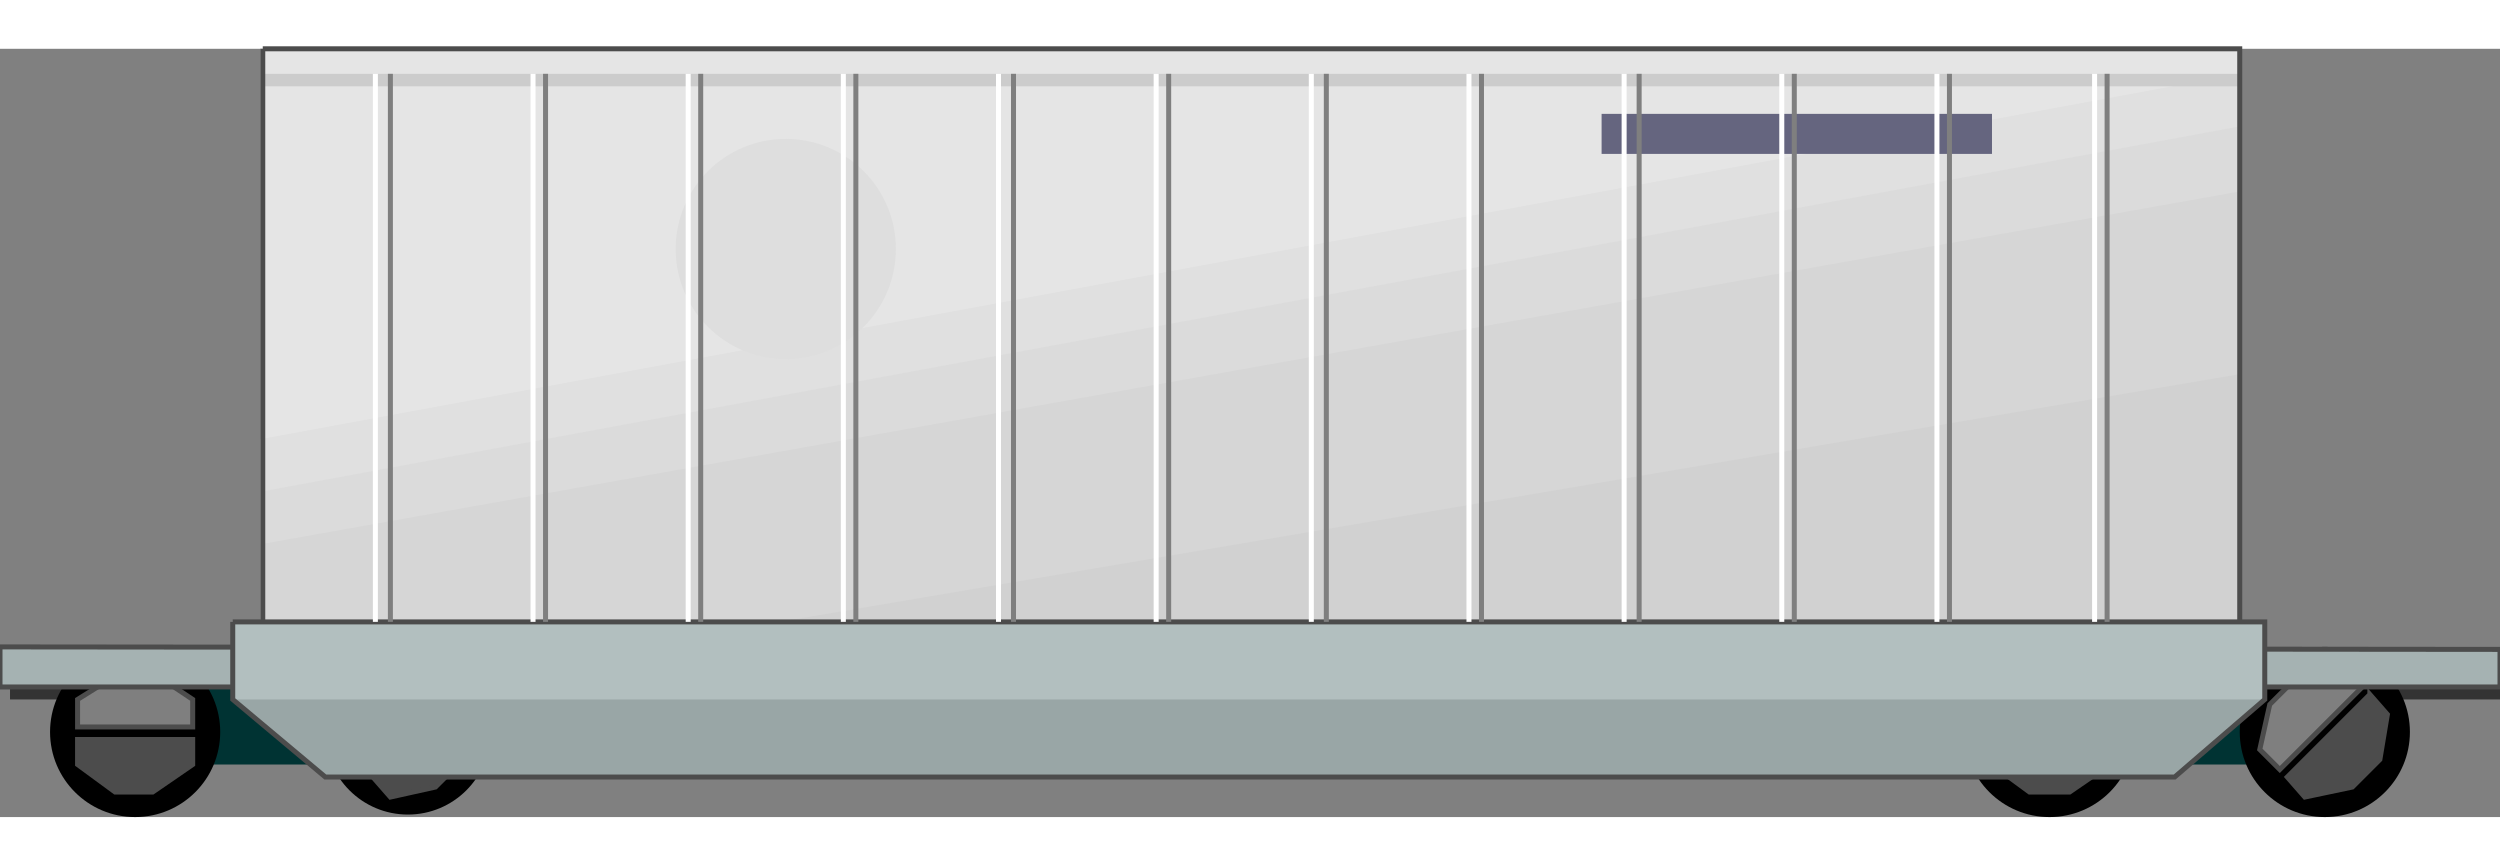 <!DOCTYPE svg PUBLIC "-//W3C//DTD SVG 20000303 Stylable//EN" "http://www.w3.org/TR/2000/03/WD-SVG-20000303/DTD/svg-20000303-stylable.dtd"><svg width="999px" height="346px" viewBox="0 0 999 307" xmlns="http://www.w3.org/2000/svg"><rect x="0" y="0" width="999" height="307" fill="#808080" stroke="none"/><path style="fill:#333" d="M999,255 l-995,0 0,5 995,0 0,-5z" /><path style="fill:#033" d="M813,255 l124,0 0,31 -124,0 0,-31z" /><path style="fill:#033" d="M47,255 l124,0 0,31 -124,0 0,-31z" /><circle style="fill:#000" cx="929" cy="273" r="34" /><circle style="fill:#000" cx="54" cy="273" r="34" /><path style="fill:#000;stroke:#4c4c4c;stroke-width:2" d="M166,255 l656,0 0,14 -656,0 0,-14z" /><circle style="fill:#000" cx="819" cy="273" r="34" /><path style="fill:#7f7f7f;stroke:#4c4c4c;stroke-width:2" d="M796,271 l0,-11 16,-10 15,0 16,10 0,11 -47,0z" /><path style="fill:#4c4c4c;stroke:#4c4c4c;stroke-width:2" d="M843,276 l0,10 -16,11 -16,0 -15,-11 0,-10 47,0z" /><path style="fill:#7f7f7f;stroke:#4c4c4c;stroke-width:2" d="M911,288 l-8,-8 4,-18 11,-11 18,-4 8,8 -33,33z" /><path style="fill:#4c4c4c;stroke:#4c4c4c;stroke-width:2" d="M947,258 l7,8 -3,18 -11,11 -19,4 -7,-8 33,-33z" /><circle style="fill:#000" cx="163" cy="273" r="33" /><path style="fill:#7f7f7f;stroke:#4c4c4c;stroke-width:2" d="M31,271 l0,-11 16,-10 15,0 15,10 0,11 -46,0z" /><path style="fill:#4c4c4c;stroke:#4c4c4c;stroke-width:2" d="M77,276 l0,10 -16,11 -15,0 -15,-11 0,-10 46,0z" /><path style="fill:#7f7f7f;stroke:#4c4c4c;stroke-width:2" d="M145,288 l-7,-8 4,-18 10,-11 19,-4 7,8 -33,33z" /><path style="fill:#4c4c4c;stroke:#4c4c4c;stroke-width:2" d="M182,258 l7,8 -4,18 -11,11 -18,4 -7,-8 33,-33z" /><path style="fill:#e5e5e5" d="M104,0 l791,0 0,239 -791,0 0,-239z" /><path style="fill:#e0e0e0" d="M104,244 l0,-88 791,-146 0,234 -791,0z" /><path style="fill:#dbdbdb" d="M104,244 l0,-67 791,-146 0,213 -791,0z" /><path style="fill:#d6d6d6" d="M104,244 l0,-46 791,-141 0,187 -791,0z" /><path style="fill:#d1d1d1" d="M223,244 l672,-114 0,114 -672,0z" /><path style="fill:#a5b2b2;stroke:#4c4c4c;stroke-width:2" d="M999,240 l0,15 -999,0 0,-16 999,1z" /><path style="fill:#ccc" d="M104,10 l0,5 791,0 0,-5 -791,0z" /><path style="fill:none;stroke:#4c4c4c;stroke-width:2" d="M105,0 l790,0 0,239 -790,0 0,-239" /><circle style="fill:#dedede" cx="314" cy="80" r="44" /><path style="fill:#b2bfbf" d="M93,229 l0,31 37,31 739,0 36,-31 0,-31 -812,0z" /><path style="fill:#99a6a6" d="M93,260 l37,31 739,0 36,-31 -812,0z" /><path style="fill:none;stroke:#4c4c4c;stroke-width:2" d="M93,229 l0,31 37,31 739,0 36,-31 0,-31 -812,0" /><path style="fill:#65657f" d="M796,26 l0,16 -156,0 0,-16 156,0z" /><path style="fill:none;stroke:#7f7f7f;stroke-width:2" d="M156,10 l0,219" /><path style="fill:none;stroke:#7f7f7f;stroke-width:2" d="M218,10 l0,219" /><path style="fill:none;stroke:#7f7f7f;stroke-width:2" d="M280,10 l0,219" /><path style="fill:none;stroke:#7f7f7f;stroke-width:2" d="M342,10 l0,219" /><path style="fill:none;stroke:#7f7f7f;stroke-width:2" d="M405,10 l0,219" /><path style="fill:none;stroke:#7f7f7f;stroke-width:2" d="M467,10 l0,219" /><path style="fill:none;stroke:#7f7f7f;stroke-width:2" d="M530,10 l0,219" /><path style="fill:none;stroke:#7f7f7f;stroke-width:2" d="M592,10 l0,219" /><path style="fill:none;stroke:#7f7f7f;stroke-width:2" d="M655,10 l0,219" /><path style="fill:none;stroke:#7f7f7f;stroke-width:2" d="M717,10 l0,219" /><path style="fill:none;stroke:#7f7f7f;stroke-width:2" d="M779,10 l0,219" /><path style="fill:none;stroke:#7f7f7f;stroke-width:2" d="M842,10 l0,219" /><path style="fill:none;stroke:#fff;stroke-width:2" d="M150,10 l0,219" /><path style="fill:none;stroke:#fff;stroke-width:2" d="M213,10 l0,219" /><path style="fill:none;stroke:#fff;stroke-width:2" d="M275,10 l0,219" /><path style="fill:none;stroke:#fff;stroke-width:2" d="M337,10 l0,219" /><path style="fill:none;stroke:#fff;stroke-width:2" d="M399,10 l0,219" /><path style="fill:none;stroke:#fff;stroke-width:2" d="M462,10 l0,219" /><path style="fill:none;stroke:#fff;stroke-width:2" d="M524,10 l0,219" /><path style="fill:none;stroke:#fff;stroke-width:2" d="M587,10 l0,219" /><path style="fill:none;stroke:#fff;stroke-width:2" d="M649,10 l0,219" /><path style="fill:none;stroke:#fff;stroke-width:2" d="M712,10 l0,219" /><path style="fill:none;stroke:#fff;stroke-width:2" d="M774,10 l0,219" /><path style="fill:none;stroke:#fff;stroke-width:2" d="M837,10 l0,219" /></svg>